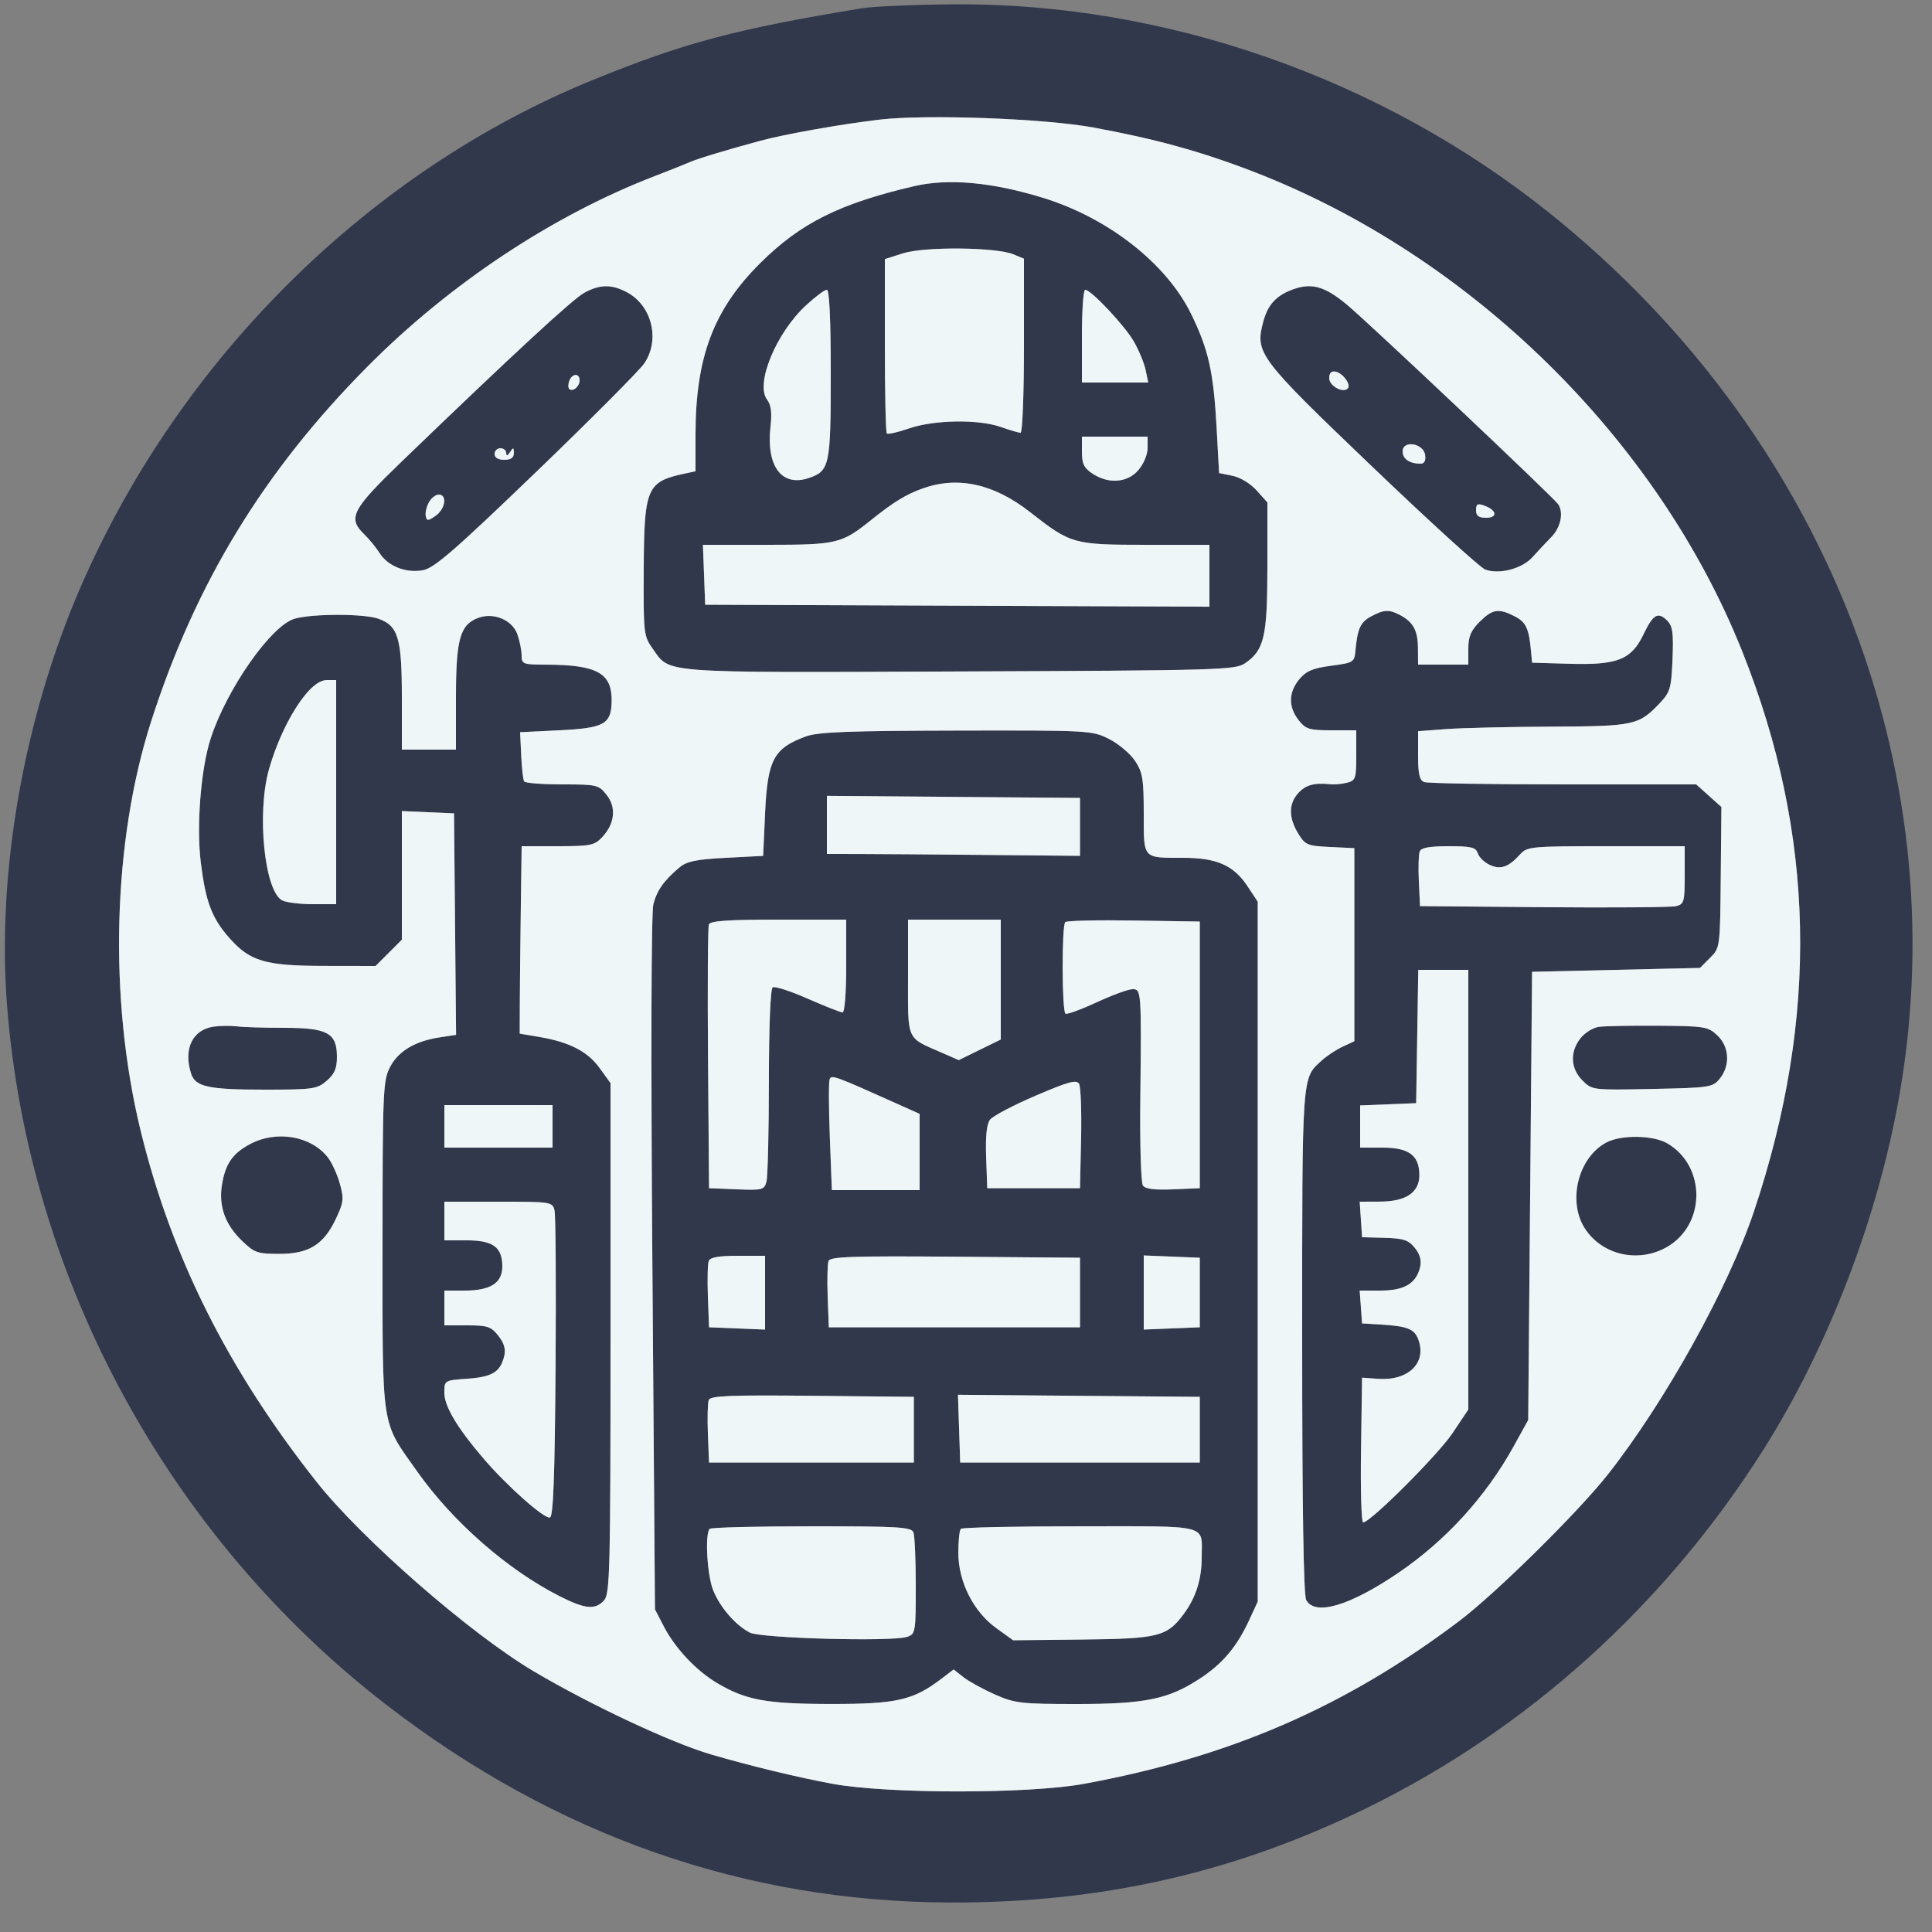 <svg xmlns="http://www.w3.org/2000/svg" width="500" height="500" viewBox="0 0 500 500" version="1.1"><rect x="0" y="0" width="500" height="500" fill="#808080" stroke="none"/><path d="M 223 2.147 C 190.158 7.575, 177.134 11.045, 153.500 20.664 C 95.717 44.180, 46.731 92.591, 21.005 151.600 C 6.210 185.536, -0.891 225.790, 1.828 260.311 C 7.401 331.067, 43.663 397.819, 100.173 441.347 C 143.994 475.102, 192.911 492.216, 246 492.367 C 285.020 492.477, 319.315 484.709, 353.500 468.017 C 395.285 447.613, 431 415.352, 456.475 375 C 473.268 348.400, 486.159 314.674, 491.640 283 C 506.286 198.363, 471.808 111.784, 400.847 55.004 C 357.475 20.299, 301.748 0.769, 247.087 1.119 C 236.864 1.184, 226.025 1.647, 223 2.147 M 227.500 30.975 C 217.696 32.133, 203.156 34.715, 196.836 36.420 C 187.989 38.806, 180.617 41.039, 178.500 41.973 C 177.400 42.459, 173.350 44.070, 169.500 45.553 C 142.997 55.763, 116.348 73.444, 95 94.981 C 68.300 121.918, 50.702 150.770, 39.180 186.500 C 29.118 217.700, 28.051 258.404, 36.398 292.627 C 44.363 325.284, 59.012 354.523, 81.927 383.500 C 93.653 398.329, 121.734 422.831, 138.107 432.520 C 152.905 441.277, 173.657 451.008, 184 454.041 C 194.072 456.995, 206.587 460.020, 215.500 461.657 C 229.757 464.274, 266.280 464.276, 280.500 461.660 C 318.266 454.713, 348.016 441.823, 377.500 419.633 C 387.011 412.475, 408.449 391.343, 416.187 381.497 C 430.989 362.665, 447.307 333.261, 453.924 313.500 C 470.821 263.037, 469.826 215.972, 450.856 168.500 C 428.885 113.516, 380.516 66.078, 324.330 44.409 C 310.828 39.202, 298.996 35.939, 282.945 32.997 C 270.154 30.652, 239.646 29.540, 227.500 30.975 M 236.500 48.191 C 217.263 52.701, 207.230 57.709, 196.849 67.986 C 184.696 80.016, 180 92.406, 180 112.439 L 180 121.962 177.250 122.550 C 167.368 124.664, 166.705 126.203, 166.592 147.315 C 166.504 163.782, 166.597 164.636, 168.829 167.765 C 173.545 174.377, 169.622 174.080, 248.250 173.776 C 315.075 173.517, 319.665 173.388, 322.164 171.691 C 327.190 168.279, 328 164.797, 328 146.615 L 328 130.032 325.236 126.938 C 323.650 125.163, 320.984 123.541, 318.986 123.134 L 315.500 122.423 314.862 110.764 C 314.068 96.237, 312.773 90.455, 308.241 81.205 C 301.868 68.198, 286.854 56.424, 270 51.219 C 256.763 47.130, 245.403 46.103, 236.500 48.191 M 233.750 65.547 L 229 67.061 229 89.364 C 229 101.630, 229.229 111.896, 229.510 112.176 C 229.790 112.457, 232.378 111.871, 235.260 110.876 C 241.733 108.639, 253.211 108.458, 259 110.500 C 261.338 111.325, 263.645 112, 264.126 112 C 264.607 112, 265 101.864, 265 89.475 L 265 66.950 262.250 65.813 C 257.774 63.961, 239.267 63.789, 233.750 65.547 M 151.246 75.750 C 148.230 77.388, 133.083 91.379, 104.250 119.159 C 90.990 131.935, 89.886 134.056, 94.283 138.298 C 95.538 139.509, 97.304 141.668, 98.205 143.097 C 100.385 146.548, 105.063 148.398, 109.503 147.565 C 112.389 147.024, 117.767 142.350, 138.769 122.132 C 152.921 108.508, 165.512 95.863, 166.750 94.033 C 170.928 87.851, 168.688 78.959, 162.094 75.549 C 158.203 73.536, 155.221 73.592, 151.246 75.750 M 334.021 75.116 C 330.126 76.670, 328.076 79.004, 326.957 83.159 C 324.742 91.385, 325.541 92.453, 355.019 120.670 C 369.861 134.876, 383.060 146.900, 384.351 147.390 C 387.959 148.758, 393.927 147.199, 396.621 144.184 C 397.939 142.708, 400.139 140.358, 401.509 138.962 C 403.929 136.497, 404.727 132.567, 403.235 130.465 C 401.847 128.511, 353.924 83.253, 348.500 78.774 C 342.616 73.916, 339.195 73.052, 334.021 75.116 M 208.618 78.998 C 200.871 86.139, 195.422 99.323, 198.522 103.425 C 199.560 104.799, 199.813 106.802, 199.405 110.425 C 198.256 120.628, 202.291 126.070, 209.266 123.724 C 214.709 121.893, 215 120.527, 215 96.777 C 215 82.609, 214.643 75, 213.978 75 C 213.415 75, 211.004 76.799, 208.618 78.998 M 280 87 L 280 99 288.579 99 L 297.159 99 296.481 95.750 C 296.109 93.963, 294.740 90.649, 293.439 88.386 C 291.042 84.214, 282.366 75, 280.835 75 C 280.376 75, 280 80.400, 280 87 M 344 97.859 C 344 99.843, 347.519 101.815, 348.790 100.543 C 349.736 99.598, 347.539 96.550, 345.643 96.177 C 344.558 95.963, 344 96.534, 344 97.859 M 147.345 98.543 C 147.019 99.392, 147.004 100.337, 147.310 100.643 C 148.186 101.519, 150 100.034, 150 98.441 C 150 96.522, 148.092 96.596, 147.345 98.543 M 280 116.885 C 280 120.018, 280.532 121.120, 282.750 122.580 C 286.930 125.330, 291.788 124.948, 294.630 121.644 C 295.963 120.094, 297 117.600, 297 115.944 L 297 113 288.500 113 L 280 113 280 116.885 M 363 116.827 C 363 118.772, 364.799 120, 367.651 120 C 368.622 120, 369.028 119.218, 368.820 117.750 C 368.385 114.691, 363 113.836, 363 116.827 M 128 117.500 C 128 118.433, 128.944 119, 130.500 119 C 132.220 119, 132.995 118.454, 132.985 117.250 C 132.972 115.754, 132.828 115.718, 132 117 C 131.354 118, 131.026 118.083, 131.015 117.250 C 131.007 116.563, 130.325 116, 129.500 116 C 128.675 116, 128 116.675, 128 117.500 M 238.759 126.423 C 234.492 127.946, 231.214 129.953, 225.500 134.540 C 217.798 140.723, 216.640 141, 198.508 141 L 181.916 141 182.208 148.750 L 182.500 156.500 247.750 156.757 L 313 157.014 313 149.007 L 313 141 296.622 141 C 277.817 141, 277.130 140.807, 266.623 132.567 C 257.232 125.202, 247.928 123.151, 238.759 126.423 M 110.972 130.052 C 110.368 131.181, 110.014 132.769, 110.187 133.580 C 110.458 134.857, 110.801 134.843, 112.750 133.471 C 115.267 131.699, 115.797 128, 113.535 128 C 112.730 128, 111.576 128.924, 110.972 130.052 M 382 132.032 C 382 133.481, 382.681 134, 384.583 134 C 387.638 134, 387.399 132.062, 384.199 130.878 C 382.403 130.214, 382 130.425, 382 132.032 M 354.763 159.565 C 352.049 161.038, 351.304 162.708, 350.774 168.499 C 350.512 171.365, 350.235 171.533, 344.500 172.292 C 339.749 172.920, 338.033 173.649, 336.255 175.793 C 333.450 179.175, 333.385 182.948, 336.073 186.365 C 337.928 188.723, 338.820 189, 344.573 189 L 351 189 351 195.481 C 351 201.482, 350.823 202.006, 348.608 202.562 C 347.293 202.892, 345.380 203.074, 344.358 202.966 C 340.174 202.524, 337.974 203.112, 336.039 205.189 C 333.476 207.940, 333.448 211.582, 335.959 215.701 C 337.781 218.688, 338.332 218.922, 344.206 219.201 L 350.500 219.500 350.500 244.487 L 350.500 269.473 347.500 270.866 C 345.850 271.632, 343.445 273.213, 342.155 274.379 C 336.845 279.181, 337 277, 337 347.016 C 337 389.989, 337.352 412.789, 338.035 414.066 C 340.293 418.285, 349.314 415.617, 362 406.978 C 374.179 398.684, 384.573 387.270, 391.717 374.345 L 395.500 367.500 396 309.500 L 396.500 251.500 418.228 251 L 439.955 250.500 442.555 247.899 C 445.151 245.304, 445.156 245.266, 445.328 227.074 L 445.500 208.848 442.234 205.924 L 438.968 203 404.566 203 C 385.645 203, 369.452 202.727, 368.582 202.393 C 367.372 201.929, 367 200.310, 367 195.510 L 367 189.235 374.250 188.689 C 378.238 188.389, 390.424 188.104, 401.331 188.055 C 422.936 187.959, 424.091 187.712, 429.500 182.024 C 432.254 179.128, 432.528 178.193, 432.846 170.602 C 433.129 163.820, 432.884 162.027, 431.480 160.623 C 429.090 158.232, 427.831 158.959, 425.332 164.171 C 422.196 170.716, 418.611 172.148, 406.272 171.786 L 396.500 171.500 396.226 168.500 C 395.690 162.635, 394.935 161.018, 392.035 159.518 C 387.859 157.358, 386.238 157.608, 382.923 160.923 C 380.648 163.198, 380 164.750, 380 167.923 L 380 172 373.500 172 L 367 172 366.968 167.750 C 366.934 163.171, 365.755 160.995, 362.316 159.163 C 359.509 157.668, 358.123 157.742, 354.763 159.565 M 76.248 160.119 C 70.196 161.867, 58.738 178.196, 54.539 191.057 C 51.974 198.915, 50.792 213.782, 51.976 223.308 C 53.223 233.343, 54.819 237.585, 59.239 242.620 C 64.659 248.792, 68.541 249.953, 83.850 249.978 L 97.200 250 100.600 246.600 L 104 243.200 104 226.554 L 104 209.909 110.750 210.204 L 117.500 210.500 117.765 239.160 L 118.030 267.819 113.765 268.472 C 107.369 269.451, 103.044 272.053, 100.907 276.210 C 99.119 279.689, 99 282.573, 99 322.377 C 99 370.717, 98.494 367.443, 108.043 380.928 C 117.235 393.910, 131.377 406.275, 144.848 413.108 C 151.440 416.451, 154.062 416.694, 156.345 414.171 C 157.850 412.508, 158 406.351, 158 346.321 L 158 280.300 155.154 276.371 C 152.048 272.084, 147.354 269.678, 139.500 268.347 L 134.500 267.500 134.528 259.750 C 134.543 255.488, 134.656 244.575, 134.778 235.500 L 135 219 144.326 219 C 152.762 219, 153.857 218.781, 155.810 216.702 C 159.113 213.186, 159.570 208.994, 157.006 205.734 C 154.936 203.103, 154.502 203, 145.486 203 C 140.334 203, 135.904 202.654, 135.642 202.230 C 135.380 201.807, 135.040 198.769, 134.886 195.480 L 134.605 189.500 144.767 189 C 156.273 188.434, 158.129 187.437, 158.290 181.740 C 158.504 174.218, 154.679 172.035, 141.250 172.011 C 135.359 172.001, 135 171.865, 135 169.649 C 135 168.356, 134.514 165.904, 133.920 164.200 C 132.603 160.423, 127.736 158.389, 123.692 159.927 C 119.050 161.692, 118 165.478, 118 180.450 L 118 194 111 194 L 104 194 104 180.450 C 104 165.085, 103.044 161.908, 97.881 160.108 C 94.094 158.788, 80.835 158.795, 76.248 160.119 M 79.087 179.710 C 75.326 184.274, 71.716 191.671, 69.599 199.154 C 66.414 210.414, 68.442 230.560, 73.006 233.003 C 74.030 233.551, 77.598 234, 80.934 234 L 87 234 87 205 L 87 176 84.573 176 C 82.989 176, 81.083 177.289, 79.087 179.710 M 208.566 190.582 C 200.218 193.640, 198.630 196.631, 198 210.500 L 197.500 221.500 187.855 222 C 180.186 222.398, 177.727 222.906, 175.855 224.482 C 171.819 227.878, 170.045 230.374, 169.089 234 C 168.534 236.105, 168.432 273.182, 168.833 327 L 169.500 416.500 171.835 421 C 174.737 426.590, 180.225 432.410, 185.584 435.580 C 193.078 440.012, 198.356 440.978, 215.167 440.989 C 232.075 441.001, 236.353 440.019, 243.648 434.455 L 246.797 432.053 249.348 434.059 C 250.750 435.162, 254.409 437.175, 257.478 438.532 C 262.630 440.811, 264.248 441, 278.625 441 C 296.457 441, 302.452 439.752, 310.660 434.332 C 316.484 430.487, 320.119 426.149, 323.314 419.233 L 325.500 414.500 325.500 323.927 L 325.500 233.354 322.839 229.333 C 319.267 223.935, 314.871 222, 306.181 222 C 295.632 222, 296 222.414, 296 210.541 C 296 201.575, 295.718 199.871, 293.742 196.898 C 292.500 195.029, 289.480 192.488, 287.030 191.250 C 282.655 189.040, 281.957 189.001, 247.538 189.070 C 219.656 189.127, 211.697 189.435, 208.566 190.582 M 214 213.486 L 214 221 222.250 221.010 C 226.787 221.016, 241.525 221.126, 255 221.255 L 279.500 221.490 279.500 213.995 L 279.500 206.500 246.750 206.236 L 214 205.973 214 213.486 M 367.417 220.355 C 367.131 221.101, 367.033 224.588, 367.199 228.105 L 367.500 234.500 399.500 234.780 C 417.100 234.933, 432.512 234.812, 433.750 234.510 C 435.834 234.002, 436 233.410, 436 226.481 L 436 219 415.655 219 C 396.280 219, 395.220 219.100, 393.416 221.093 C 390.394 224.432, 388.393 225.136, 385.576 223.853 C 384.181 223.217, 382.774 221.865, 382.452 220.848 C 381.955 219.284, 380.796 219, 374.901 219 C 369.964 219, 367.786 219.394, 367.417 220.355 M 183.455 239.257 C 183.190 239.949, 183.091 255.586, 183.236 274.007 L 183.500 307.500 190.623 307.791 C 197.317 308.065, 197.782 307.945, 198.359 305.791 C 198.696 304.531, 198.979 292.839, 198.986 279.809 C 198.995 265.419, 199.385 255.880, 199.981 255.512 C 200.520 255.178, 204.592 256.502, 209.029 258.453 C 213.466 260.404, 217.525 262, 218.048 262 C 218.598 262, 219 256.926, 219 250 L 219 238 201.469 238 C 188.313 238, 183.817 238.314, 183.455 239.257 M 235 252.885 C 235 269.630, 234.431 268.365, 243.810 272.471 L 248.120 274.358 253.560 271.690 L 259 269.022 259 253.511 L 259 238 247 238 L 235 238 235 252.885 M 275.689 238.644 C 274.752 239.581, 274.809 261.767, 275.750 262.334 C 276.163 262.582, 279.796 261.259, 283.823 259.393 C 287.851 257.527, 292.014 256, 293.073 256 C 295.396 256, 295.416 256.290, 295.109 285 C 294.988 296.275, 295.292 306.085, 295.784 306.799 C 296.409 307.707, 298.763 308.008, 303.590 307.799 L 310.500 307.500 310.500 273 L 310.500 238.500 293.439 238.227 C 284.056 238.077, 276.069 238.265, 275.689 238.644 M 366.774 268.250 L 366.500 285.500 359.250 285.794 L 352 286.088 352 291.544 L 352 297 357.845 297 C 364.634 297, 367.333 299.029, 367.333 304.133 C 367.333 308.610, 363.868 310.950, 357.195 310.978 L 351.890 311 352.195 315.592 L 352.500 320.185 358.341 320.346 C 363.213 320.480, 364.509 320.910, 366.153 322.940 C 367.498 324.602, 367.931 326.187, 367.519 327.937 C 366.524 332.159, 363.430 334, 357.332 334 L 351.885 334 352.193 338.250 L 352.500 342.500 357 342.764 C 364.162 343.183, 366.007 343.888, 367.037 346.597 C 369.338 352.649, 364.519 357.408, 356.664 356.839 L 352.500 356.538 352.228 375.269 C 352.078 385.571, 352.326 394, 352.779 394 C 354.657 394, 372.163 376.508, 375.928 370.870 L 380 364.772 380 307.886 L 380 251 373.524 251 L 367.047 251 366.774 268.250 M 55.355 265.682 C 49.845 266.434, 47.413 271.423, 49.440 277.812 C 50.539 281.275, 53.842 282, 68.509 282 C 81.002 282, 82.064 281.849, 84.544 279.716 C 86.580 277.965, 87.200 276.514, 87.200 273.506 C 87.200 267.332, 84.772 266, 73.514 266 C 68.419 266, 62.956 265.832, 61.375 265.626 C 59.794 265.421, 57.085 265.446, 55.355 265.682 M 413.772 265.745 C 412.272 265.956, 410.134 267.285, 409.022 268.699 C 406.238 272.238, 406.435 276.526, 409.525 279.615 C 412.039 282.130, 412.112 282.139, 427.615 281.820 C 442.582 281.512, 443.255 281.409, 445.091 279.139 C 447.840 275.740, 447.559 270.874, 444.444 267.947 C 442.035 265.685, 441.154 265.540, 429.194 265.453 C 422.212 265.402, 415.272 265.534, 413.772 265.745 M 214.705 279.325 C 214.447 279.998, 214.472 286.725, 214.760 294.274 L 215.284 308 226.642 308 L 238 308 238 298.137 L 238 288.273 232.160 285.652 C 215.897 278.354, 215.178 278.093, 214.705 279.325 M 267.984 283.579 C 262.218 286.051, 256.921 288.841, 256.213 289.778 C 255.349 290.922, 255.021 294.113, 255.213 299.491 L 255.500 307.500 267.500 307.500 L 279.500 307.500 279.780 294.715 C 279.934 287.683, 279.702 281.290, 279.264 280.508 C 278.615 279.347, 276.538 279.913, 267.984 283.579 M 115 291.500 L 115 297 129 297 L 143 297 143 291.500 L 143 286 129 286 L 115 286 115 291.500 M 64.761 296.062 C 60.200 298.470, 58.308 301.207, 57.439 306.647 C 56.561 312.150, 58.242 316.873, 62.574 321.072 C 65.829 324.226, 66.605 324.500, 72.306 324.500 C 79.961 324.500, 83.787 322.112, 86.966 315.349 C 88.943 311.143, 89.042 310.222, 87.940 306.286 C 87.266 303.877, 85.867 300.829, 84.832 299.514 C 80.472 293.971, 71.609 292.447, 64.761 296.062 M 415.748 295.661 C 408.364 299.551, 405.557 311.047, 410.270 318.102 C 414.805 324.890, 424.085 326.925, 431.396 322.734 C 441.511 316.935, 441.570 301.778, 431.500 295.898 C 427.838 293.759, 419.595 293.636, 415.748 295.661 M 115 316 L 115 321 120.845 321 C 127.608 321, 130 322.769, 130 327.772 C 130 332.035, 126.932 334, 120.277 334 L 115 334 115 338.500 L 115 343 120.927 343 C 126.180 343, 127.097 343.308, 128.984 345.707 C 130.472 347.598, 130.926 349.179, 130.491 350.957 C 129.481 355.083, 127.447 356.340, 121.030 356.804 C 115 357.240, 115 357.241, 115 360.449 C 115 363.954, 118.306 369.499, 125.188 377.536 C 131.248 384.612, 140.927 393.191, 142.325 392.725 C 143.191 392.437, 143.573 382.241, 143.778 353.917 C 143.931 332.788, 143.810 314.488, 143.509 313.250 C 142.974 311.050, 142.651 311, 128.981 311 L 115 311 115 316 M 183.424 326.338 C 183.141 327.075, 183.043 331.237, 183.205 335.588 L 183.500 343.500 190.750 343.794 L 198 344.088 198 334.544 L 198 325 190.969 325 C 186.018 325, 183.785 325.396, 183.424 326.338 M 214.429 326.325 C 214.144 327.068, 214.043 331.237, 214.205 335.588 L 214.500 343.500 247 343.500 L 279.500 343.500 279.500 334.500 L 279.500 325.500 247.224 325.236 C 220.841 325.020, 214.853 325.219, 214.429 326.325 M 296 334.500 L 296 344.088 303.250 343.794 L 310.500 343.500 310.500 334.500 L 310.500 325.500 303.250 325.206 L 296 324.912 296 334.500 M 183.428 362.327 C 183.141 363.075, 183.040 367.020, 183.203 371.094 L 183.500 378.500 210 378.500 L 236.500 378.500 236.500 370 L 236.500 361.500 210.225 361.233 C 188.808 361.016, 183.854 361.218, 183.428 362.327 M 248.211 369.736 L 248.500 378.500 279.500 378.500 L 310.500 378.500 310.500 370 L 310.500 361.500 279.211 361.236 L 247.922 360.971 248.211 369.736 M 183.667 395.667 C 182.385 396.949, 183.014 407.790, 184.593 411.628 C 186.414 416.054, 190.335 420.569, 194.038 422.506 C 196.891 423.997, 230.839 424.923, 234.750 423.617 C 236.921 422.892, 237 422.433, 237 410.514 C 237 403.721, 236.727 397.452, 236.393 396.582 C 235.861 395.196, 232.596 395, 210.060 395 C 195.910 395, 184.033 395.300, 183.667 395.667 M 248.667 395.667 C 248.300 396.033, 248.008 398.846, 248.017 401.917 C 248.039 409.396, 251.940 417.113, 257.849 421.368 L 262.197 424.500 280.029 424.312 C 299.773 424.103, 302.008 423.546, 306.310 417.751 C 309.513 413.437, 311 408.739, 311 402.933 C 311 394.367, 313.509 395, 279.560 395 C 262.935 395, 249.033 395.300, 248.667 395.667" stroke="none" fill="#31384c" fill-rule="evenodd"/><path d="M 227.500 30.975 C 217.696 32.133, 203.156 34.715, 196.836 36.420 C 187.989 38.806, 180.617 41.039, 178.500 41.973 C 177.400 42.459, 173.350 44.070, 169.500 45.553 C 142.997 55.763, 116.348 73.444, 95 94.981 C 68.300 121.918, 50.702 150.770, 39.180 186.500 C 29.118 217.700, 28.051 258.404, 36.398 292.627 C 44.363 325.284, 59.012 354.523, 81.927 383.500 C 93.653 398.329, 121.734 422.831, 138.107 432.520 C 152.905 441.277, 173.657 451.008, 184 454.041 C 194.072 456.995, 206.587 460.020, 215.500 461.657 C 229.757 464.274, 266.280 464.276, 280.500 461.660 C 318.266 454.713, 348.016 441.823, 377.500 419.633 C 387.011 412.475, 408.449 391.343, 416.187 381.497 C 430.989 362.665, 447.307 333.261, 453.924 313.500 C 470.821 263.037, 469.826 215.972, 450.856 168.500 C 428.885 113.516, 380.516 66.078, 324.330 44.409 C 310.828 39.202, 298.996 35.939, 282.945 32.997 C 270.154 30.652, 239.646 29.540, 227.500 30.975 M 236.500 48.191 C 217.263 52.701, 207.230 57.709, 196.849 67.986 C 184.696 80.016, 180 92.406, 180 112.439 L 180 121.962 177.250 122.550 C 167.368 124.664, 166.705 126.203, 166.592 147.315 C 166.504 163.782, 166.597 164.636, 168.829 167.765 C 173.545 174.377, 169.622 174.080, 248.250 173.776 C 315.075 173.517, 319.665 173.388, 322.164 171.691 C 327.190 168.279, 328 164.797, 328 146.615 L 328 130.032 325.236 126.938 C 323.650 125.163, 320.984 123.541, 318.986 123.134 L 315.500 122.423 314.862 110.764 C 314.068 96.237, 312.773 90.455, 308.241 81.205 C 301.868 68.198, 286.854 56.424, 270 51.219 C 256.763 47.130, 245.403 46.103, 236.500 48.191 M 233.750 65.547 L 229 67.061 229 89.364 C 229 101.630, 229.229 111.896, 229.510 112.176 C 229.790 112.457, 232.378 111.871, 235.260 110.876 C 241.733 108.639, 253.211 108.458, 259 110.500 C 261.338 111.325, 263.645 112, 264.126 112 C 264.607 112, 265 101.864, 265 89.475 L 265 66.950 262.250 65.813 C 257.774 63.961, 239.267 63.789, 233.750 65.547 M 151.246 75.750 C 148.230 77.388, 133.083 91.379, 104.250 119.159 C 90.990 131.935, 89.886 134.056, 94.283 138.298 C 95.538 139.509, 97.304 141.668, 98.205 143.097 C 100.385 146.548, 105.063 148.398, 109.503 147.565 C 112.389 147.024, 117.767 142.350, 138.769 122.132 C 152.921 108.508, 165.512 95.863, 166.750 94.033 C 170.928 87.851, 168.688 78.959, 162.094 75.549 C 158.203 73.536, 155.221 73.592, 151.246 75.750 M 334.021 75.116 C 330.126 76.670, 328.076 79.004, 326.957 83.159 C 324.742 91.385, 325.541 92.453, 355.019 120.670 C 369.861 134.876, 383.060 146.900, 384.351 147.390 C 387.959 148.758, 393.927 147.199, 396.621 144.184 C 397.939 142.708, 400.139 140.358, 401.509 138.962 C 403.929 136.497, 404.727 132.567, 403.235 130.465 C 401.847 128.511, 353.924 83.253, 348.500 78.774 C 342.616 73.916, 339.195 73.052, 334.021 75.116 M 208.618 78.998 C 200.871 86.139, 195.422 99.323, 198.522 103.425 C 199.560 104.799, 199.813 106.802, 199.405 110.425 C 198.256 120.628, 202.291 126.070, 209.266 123.724 C 214.709 121.893, 215 120.527, 215 96.777 C 215 82.609, 214.643 75, 213.978 75 C 213.415 75, 211.004 76.799, 208.618 78.998 M 280 87 L 280 99 288.579 99 L 297.159 99 296.481 95.750 C 296.109 93.963, 294.740 90.649, 293.439 88.386 C 291.042 84.214, 282.366 75, 280.835 75 C 280.376 75, 280 80.400, 280 87 M 344 97.859 C 344 99.843, 347.519 101.815, 348.790 100.543 C 349.736 99.598, 347.539 96.550, 345.643 96.177 C 344.558 95.963, 344 96.534, 344 97.859 M 147.345 98.543 C 147.019 99.392, 147.004 100.337, 147.310 100.643 C 148.186 101.519, 150 100.034, 150 98.441 C 150 96.522, 148.092 96.596, 147.345 98.543 M 280 116.885 C 280 120.018, 280.532 121.120, 282.750 122.580 C 286.930 125.330, 291.788 124.948, 294.630 121.644 C 295.963 120.094, 297 117.600, 297 115.944 L 297 113 288.500 113 L 280 113 280 116.885 M 363 116.827 C 363 118.772, 364.799 120, 367.651 120 C 368.622 120, 369.028 119.218, 368.820 117.750 C 368.385 114.691, 363 113.836, 363 116.827 M 128 117.500 C 128 118.433, 128.944 119, 130.500 119 C 132.220 119, 132.995 118.454, 132.985 117.250 C 132.972 115.754, 132.828 115.718, 132 117 C 131.354 118, 131.026 118.083, 131.015 117.250 C 131.007 116.563, 130.325 116, 129.500 116 C 128.675 116, 128 116.675, 128 117.500 M 238.759 126.423 C 234.492 127.946, 231.214 129.953, 225.500 134.540 C 217.798 140.723, 216.640 141, 198.508 141 L 181.916 141 182.208 148.750 L 182.500 156.500 247.750 156.757 L 313 157.014 313 149.007 L 313 141 296.622 141 C 277.817 141, 277.130 140.807, 266.623 132.567 C 257.232 125.202, 247.928 123.151, 238.759 126.423 M 110.972 130.052 C 110.368 131.181, 110.014 132.769, 110.187 133.580 C 110.458 134.857, 110.801 134.843, 112.750 133.471 C 115.267 131.699, 115.797 128, 113.535 128 C 112.730 128, 111.576 128.924, 110.972 130.052 M 382 132.032 C 382 133.481, 382.681 134, 384.583 134 C 387.638 134, 387.399 132.062, 384.199 130.878 C 382.403 130.214, 382 130.425, 382 132.032 M 354.763 159.565 C 352.049 161.038, 351.304 162.708, 350.774 168.499 C 350.512 171.365, 350.235 171.533, 344.500 172.292 C 339.749 172.920, 338.033 173.649, 336.255 175.793 C 333.450 179.175, 333.385 182.948, 336.073 186.365 C 337.928 188.723, 338.820 189, 344.573 189 L 351 189 351 195.481 C 351 201.482, 350.823 202.006, 348.608 202.562 C 347.293 202.892, 345.380 203.074, 344.358 202.966 C 340.174 202.524, 337.974 203.112, 336.039 205.189 C 333.476 207.940, 333.448 211.582, 335.959 215.701 C 337.781 218.688, 338.332 218.922, 344.206 219.201 L 350.500 219.500 350.500 244.487 L 350.500 269.473 347.500 270.866 C 345.850 271.632, 343.445 273.213, 342.155 274.379 C 336.845 279.181, 337 277, 337 347.016 C 337 389.989, 337.352 412.789, 338.035 414.066 C 340.293 418.285, 349.314 415.617, 362 406.978 C 374.179 398.684, 384.573 387.270, 391.717 374.345 L 395.500 367.500 396 309.500 L 396.500 251.500 418.228 251 L 439.955 250.500 442.555 247.899 C 445.151 245.304, 445.156 245.266, 445.328 227.074 L 445.500 208.848 442.234 205.924 L 438.968 203 404.566 203 C 385.645 203, 369.452 202.727, 368.582 202.393 C 367.372 201.929, 367 200.310, 367 195.510 L 367 189.235 374.250 188.689 C 378.238 188.389, 390.424 188.104, 401.331 188.055 C 422.936 187.959, 424.091 187.712, 429.500 182.024 C 432.254 179.128, 432.528 178.193, 432.846 170.602 C 433.129 163.820, 432.884 162.027, 431.480 160.623 C 429.090 158.232, 427.831 158.959, 425.332 164.171 C 422.196 170.716, 418.611 172.148, 406.272 171.786 L 396.500 171.500 396.226 168.500 C 395.690 162.635, 394.935 161.018, 392.035 159.518 C 387.859 157.358, 386.238 157.608, 382.923 160.923 C 380.648 163.198, 380 164.750, 380 167.923 L 380 172 373.500 172 L 367 172 366.968 167.750 C 366.934 163.171, 365.755 160.995, 362.316 159.163 C 359.509 157.668, 358.123 157.742, 354.763 159.565 M 76.248 160.119 C 70.196 161.867, 58.738 178.196, 54.539 191.057 C 51.974 198.915, 50.792 213.782, 51.976 223.308 C 53.223 233.343, 54.819 237.585, 59.239 242.620 C 64.659 248.792, 68.541 249.953, 83.850 249.978 L 97.200 250 100.600 246.600 L 104 243.200 104 226.554 L 104 209.909 110.750 210.204 L 117.500 210.500 117.765 239.160 L 118.030 267.819 113.765 268.472 C 107.369 269.451, 103.044 272.053, 100.907 276.210 C 99.119 279.689, 99 282.573, 99 322.377 C 99 370.717, 98.494 367.443, 108.043 380.928 C 117.235 393.910, 131.377 406.275, 144.848 413.108 C 151.440 416.451, 154.062 416.694, 156.345 414.171 C 157.850 412.508, 158 406.351, 158 346.321 L 158 280.300 155.154 276.371 C 152.048 272.084, 147.354 269.678, 139.500 268.347 L 134.500 267.500 134.528 259.750 C 134.543 255.488, 134.656 244.575, 134.778 235.500 L 135 219 144.326 219 C 152.762 219, 153.857 218.781, 155.810 216.702 C 159.113 213.186, 159.570 208.994, 157.006 205.734 C 154.936 203.103, 154.502 203, 145.486 203 C 140.334 203, 135.904 202.654, 135.642 202.230 C 135.380 201.807, 135.040 198.769, 134.886 195.480 L 134.605 189.500 144.767 189 C 156.273 188.434, 158.129 187.437, 158.290 181.740 C 158.504 174.218, 154.679 172.035, 141.250 172.011 C 135.359 172.001, 135 171.865, 135 169.649 C 135 168.356, 134.514 165.904, 133.920 164.200 C 132.603 160.423, 127.736 158.389, 123.692 159.927 C 119.050 161.692, 118 165.478, 118 180.450 L 118 194 111 194 L 104 194 104 180.450 C 104 165.085, 103.044 161.908, 97.881 160.108 C 94.094 158.788, 80.835 158.795, 76.248 160.119 M 79.087 179.710 C 75.326 184.274, 71.716 191.671, 69.599 199.154 C 66.414 210.414, 68.442 230.560, 73.006 233.003 C 74.030 233.551, 77.598 234, 80.934 234 L 87 234 87 205 L 87 176 84.573 176 C 82.989 176, 81.083 177.289, 79.087 179.710 M 208.566 190.582 C 200.218 193.640, 198.630 196.631, 198 210.500 L 197.500 221.500 187.855 222 C 180.186 222.398, 177.727 222.906, 175.855 224.482 C 171.819 227.878, 170.045 230.374, 169.089 234 C 168.534 236.105, 168.432 273.182, 168.833 327 L 169.500 416.500 171.835 421 C 174.737 426.590, 180.225 432.410, 185.584 435.580 C 193.078 440.012, 198.356 440.978, 215.167 440.989 C 232.075 441.001, 236.353 440.019, 243.648 434.455 L 246.797 432.053 249.348 434.059 C 250.750 435.162, 254.409 437.175, 257.478 438.532 C 262.630 440.811, 264.248 441, 278.625 441 C 296.457 441, 302.452 439.752, 310.660 434.332 C 316.484 430.487, 320.119 426.149, 323.314 419.233 L 325.500 414.500 325.500 323.927 L 325.500 233.354 322.839 229.333 C 319.267 223.935, 314.871 222, 306.181 222 C 295.632 222, 296 222.414, 296 210.541 C 296 201.575, 295.718 199.871, 293.742 196.898 C 292.500 195.029, 289.480 192.488, 287.030 191.250 C 282.655 189.040, 281.957 189.001, 247.538 189.070 C 219.656 189.127, 211.697 189.435, 208.566 190.582 M 214 213.486 L 214 221 222.250 221.010 C 226.787 221.016, 241.525 221.126, 255 221.255 L 279.500 221.490 279.500 213.995 L 279.500 206.500 246.750 206.236 L 214 205.973 214 213.486 M 367.417 220.355 C 367.131 221.101, 367.033 224.588, 367.199 228.105 L 367.500 234.500 399.500 234.780 C 417.100 234.933, 432.512 234.812, 433.750 234.510 C 435.834 234.002, 436 233.410, 436 226.481 L 436 219 415.655 219 C 396.280 219, 395.220 219.100, 393.416 221.093 C 390.394 224.432, 388.393 225.136, 385.576 223.853 C 384.181 223.217, 382.774 221.865, 382.452 220.848 C 381.955 219.284, 380.796 219, 374.901 219 C 369.964 219, 367.786 219.394, 367.417 220.355 M 183.455 239.257 C 183.190 239.949, 183.091 255.586, 183.236 274.007 L 183.500 307.500 190.623 307.791 C 197.317 308.065, 197.782 307.945, 198.359 305.791 C 198.696 304.531, 198.979 292.839, 198.986 279.809 C 198.995 265.419, 199.385 255.880, 199.981 255.512 C 200.520 255.178, 204.592 256.502, 209.029 258.453 C 213.466 260.404, 217.525 262, 218.048 262 C 218.598 262, 219 256.926, 219 250 L 219 238 201.469 238 C 188.313 238, 183.817 238.314, 183.455 239.257 M 235 252.885 C 235 269.630, 234.431 268.365, 243.810 272.471 L 248.120 274.358 253.560 271.690 L 259 269.022 259 253.511 L 259 238 247 238 L 235 238 235 252.885 M 275.689 238.644 C 274.752 239.581, 274.809 261.767, 275.750 262.334 C 276.163 262.582, 279.796 261.259, 283.823 259.393 C 287.851 257.527, 292.014 256, 293.073 256 C 295.396 256, 295.416 256.290, 295.109 285 C 294.988 296.275, 295.292 306.085, 295.784 306.799 C 296.409 307.707, 298.763 308.008, 303.590 307.799 L 310.500 307.500 310.500 273 L 310.500 238.500 293.439 238.227 C 284.056 238.077, 276.069 238.265, 275.689 238.644 M 366.774 268.250 L 366.500 285.500 359.250 285.794 L 352 286.088 352 291.544 L 352 297 357.845 297 C 364.634 297, 367.333 299.029, 367.333 304.133 C 367.333 308.610, 363.868 310.950, 357.195 310.978 L 351.890 311 352.195 315.592 L 352.500 320.185 358.341 320.346 C 363.213 320.480, 364.509 320.910, 366.153 322.940 C 367.498 324.602, 367.931 326.187, 367.519 327.937 C 366.524 332.159, 363.430 334, 357.332 334 L 351.885 334 352.193 338.250 L 352.500 342.500 357 342.764 C 364.162 343.183, 366.007 343.888, 367.037 346.597 C 369.338 352.649, 364.519 357.408, 356.664 356.839 L 352.500 356.538 352.228 375.269 C 352.078 385.571, 352.326 394, 352.779 394 C 354.657 394, 372.163 376.508, 375.928 370.870 L 380 364.772 380 307.886 L 380 251 373.524 251 L 367.047 251 366.774 268.250 M 55.355 265.682 C 49.845 266.434, 47.413 271.423, 49.440 277.812 C 50.539 281.275, 53.842 282, 68.509 282 C 81.002 282, 82.064 281.849, 84.544 279.716 C 86.580 277.965, 87.200 276.514, 87.200 273.506 C 87.200 267.332, 84.772 266, 73.514 266 C 68.419 266, 62.956 265.832, 61.375 265.626 C 59.794 265.421, 57.085 265.446, 55.355 265.682 M 413.772 265.745 C 412.272 265.956, 410.134 267.285, 409.022 268.699 C 406.238 272.238, 406.435 276.526, 409.525 279.615 C 412.039 282.130, 412.112 282.139, 427.615 281.820 C 442.582 281.512, 443.255 281.409, 445.091 279.139 C 447.840 275.740, 447.559 270.874, 444.444 267.947 C 442.035 265.685, 441.154 265.540, 429.194 265.453 C 422.212 265.402, 415.272 265.534, 413.772 265.745 M 214.705 279.325 C 214.447 279.998, 214.472 286.725, 214.760 294.274 L 215.284 308 226.642 308 L 238 308 238 298.137 L 238 288.273 232.160 285.652 C 215.897 278.354, 215.178 278.093, 214.705 279.325 M 267.984 283.579 C 262.218 286.051, 256.921 288.841, 256.213 289.778 C 255.349 290.922, 255.021 294.113, 255.213 299.491 L 255.500 307.500 267.500 307.500 L 279.500 307.500 279.780 294.715 C 279.934 287.683, 279.702 281.290, 279.264 280.508 C 278.615 279.347, 276.538 279.913, 267.984 283.579 M 115 291.500 L 115 297 129 297 L 143 297 143 291.500 L 143 286 129 286 L 115 286 115 291.500 M 64.761 296.062 C 60.200 298.470, 58.308 301.207, 57.439 306.647 C 56.561 312.150, 58.242 316.873, 62.574 321.072 C 65.829 324.226, 66.605 324.500, 72.306 324.500 C 79.961 324.500, 83.787 322.112, 86.966 315.349 C 88.943 311.143, 89.042 310.222, 87.940 306.286 C 87.266 303.877, 85.867 300.829, 84.832 299.514 C 80.472 293.971, 71.609 292.447, 64.761 296.062 M 415.748 295.661 C 408.364 299.551, 405.557 311.047, 410.270 318.102 C 414.805 324.890, 424.085 326.925, 431.396 322.734 C 441.511 316.935, 441.570 301.778, 431.500 295.898 C 427.838 293.759, 419.595 293.636, 415.748 295.661 M 115 316 L 115 321 120.845 321 C 127.608 321, 130 322.769, 130 327.772 C 130 332.035, 126.932 334, 120.277 334 L 115 334 115 338.500 L 115 343 120.927 343 C 126.180 343, 127.097 343.308, 128.984 345.707 C 130.472 347.598, 130.926 349.179, 130.491 350.957 C 129.481 355.083, 127.447 356.340, 121.030 356.804 C 115 357.240, 115 357.241, 115 360.449 C 115 363.954, 118.306 369.499, 125.188 377.536 C 131.248 384.612, 140.927 393.191, 142.325 392.725 C 143.191 392.437, 143.573 382.241, 143.778 353.917 C 143.931 332.788, 143.810 314.488, 143.509 313.250 C 142.974 311.050, 142.651 311, 128.981 311 L 115 311 115 316 M 183.424 326.338 C 183.141 327.075, 183.043 331.237, 183.205 335.588 L 183.500 343.500 190.750 343.794 L 198 344.088 198 334.544 L 198 325 190.969 325 C 186.018 325, 183.785 325.396, 183.424 326.338 M 214.429 326.325 C 214.144 327.068, 214.043 331.237, 214.205 335.588 L 214.500 343.500 247 343.500 L 279.500 343.500 279.500 334.500 L 279.500 325.500 247.224 325.236 C 220.841 325.020, 214.853 325.219, 214.429 326.325 M 296 334.500 L 296 344.088 303.250 343.794 L 310.500 343.500 310.500 334.500 L 310.500 325.500 303.250 325.206 L 296 324.912 296 334.500 M 183.428 362.327 C 183.141 363.075, 183.040 367.020, 183.203 371.094 L 183.500 378.500 210 378.500 L 236.500 378.500 236.500 370 L 236.500 361.500 210.225 361.233 C 188.808 361.016, 183.854 361.218, 183.428 362.327 M 248.211 369.736 L 248.500 378.500 279.500 378.500 L 310.500 378.500 310.500 370 L 310.500 361.500 279.211 361.236 L 247.922 360.971 248.211 369.736 M 183.667 395.667 C 182.385 396.949, 183.014 407.790, 184.593 411.628 C 186.414 416.054, 190.335 420.569, 194.038 422.506 C 196.891 423.997, 230.839 424.923, 234.750 423.617 C 236.921 422.892, 237 422.433, 237 410.514 C 237 403.721, 236.727 397.452, 236.393 396.582 C 235.861 395.196, 232.596 395, 210.060 395 C 195.910 395, 184.033 395.300, 183.667 395.667 M 248.667 395.667 C 248.300 396.033, 248.008 398.846, 248.017 401.917 C 248.039 409.396, 251.940 417.113, 257.849 421.368 L 262.197 424.500 280.029 424.312 C 299.773 424.103, 302.008 423.546, 306.310 417.751 C 309.513 413.437, 311 408.739, 311 402.933 C 311 394.367, 313.509 395, 279.560 395 C 262.935 395, 249.033 395.300, 248.667 395.667" stroke="none" fill="#eff6f7" fill-rule="evenodd"/></svg>